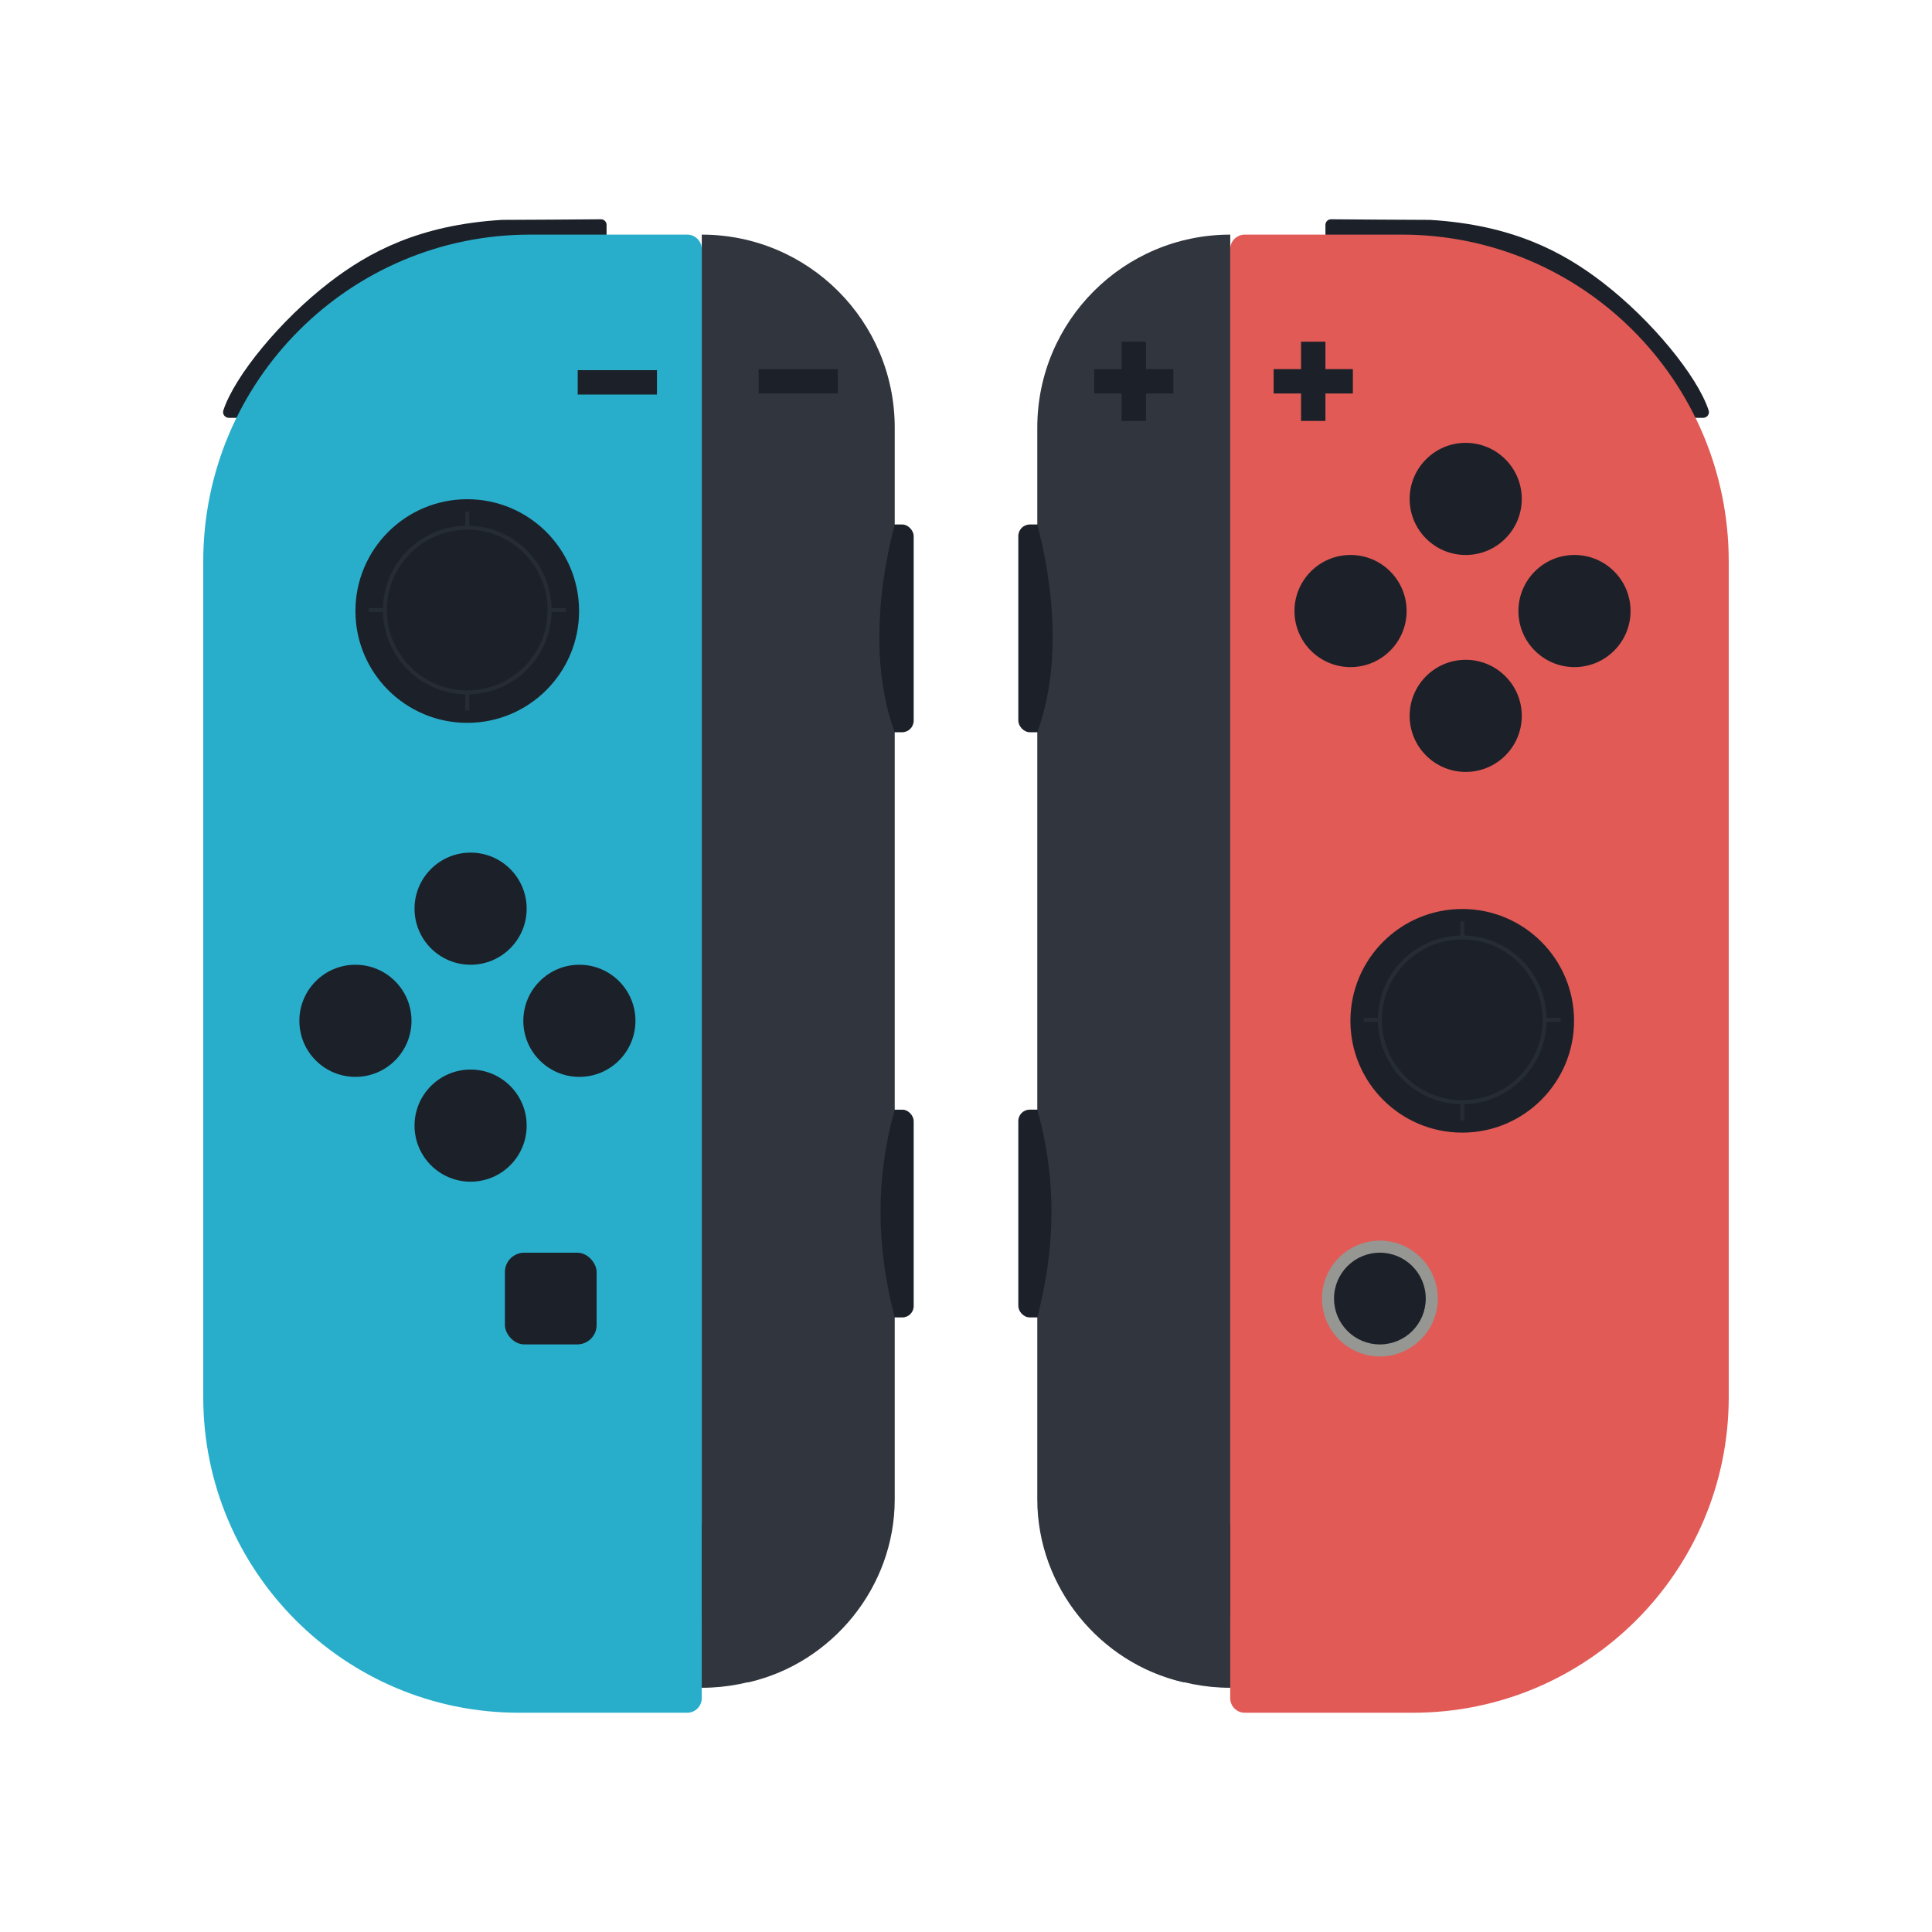 <?xml version="1.0" encoding="UTF-8"?>
<svg id="Joycons" xmlns="http://www.w3.org/2000/svg" viewBox="0 0 1000 1000">
  <defs>
    <style>
      .cls-1 {
        fill: #969792;
      }

      .cls-2 {
        stroke-width: 2.08px;
      }

      .cls-2, .cls-3 {
        fill: none;
        stroke: #262c34;
        stroke-miterlimit: 10;
      }

      .cls-4 {
        fill: #31363e;
      }

      .cls-3 {
        stroke-width: 2.08px;
      }

      .cls-5 {
        fill: #28aecb;
      }

      .cls-6 {
        fill: #1c2129;
      }

      .cls-7 {
        fill: #e15a56;
      }
    </style>
  </defs>
  <g>
    <g>
      <path class="cls-6" d="M313.96,122.18v-5.77c0-1.62-1.31-2.94-2.93-2.92-9.49.08-39.42.31-50.97.32-.18,0-.35,0-.53.02-42.42,2.62-68.49,16.51-89.11,32.41-25.32,19.52-48.94,48.33-54.81,66.16-.63,1.9.79,3.86,2.79,3.86,8.42,0,10.15,0,9.43,0l184.5-91.46c1-.49,1.63-1.51,1.63-2.62Z"/>
      <path class="cls-5" d="M112.71,121.44h87.14c90.17,0,163.38,73.21,163.38,163.38v432.53c0,93.36-75.8,169.16-169.16,169.16h-81.35c-4.14,0-7.51-3.36-7.51-7.51V128.95c0-4.14,3.36-7.51,7.51-7.51Z" transform="translate(468.43 1007.95) rotate(-180)"/>
      <rect class="cls-6" x="261.34" y="648.39" width="47.47" height="47.47" rx="10.01" ry="10.01"/>
      <circle class="cls-6" cx="243.58" cy="582.62" r="29.02"/>
      <circle class="cls-6" cx="243.58" cy="470.33" r="29.02"/>
      <circle class="cls-6" cx="183.97" cy="528.37" r="29.02"/>
      <circle class="cls-6" cx="299.89" cy="528.37" r="29.02"/>
      <rect class="cls-6" x="299.03" y="191.59" width="41.01" height="12.62"/>
      <circle class="cls-6" cx="241.85" cy="316.27" r="57.88"/>
      <g>
        <circle class="cls-3" cx="241.85" cy="315.77" r="42.62"/>
        <line class="cls-3" x1="241.85" y1="273.15" x2="241.85" y2="264.81"/>
        <line class="cls-3" x1="241.85" y1="367.74" x2="241.85" y2="359.4"/>
        <line class="cls-3" x1="199.22" y1="315.77" x2="190.88" y2="315.77"/>
        <line class="cls-3" x1="292.81" y1="315.77" x2="284.47" y2="315.77"/>
      </g>
    </g>
    <rect class="cls-6" x="437.38" y="271.47" width="35.54" height="107.54" rx="5.98" ry="5.98" transform="translate(910.3 650.48) rotate(-180)"/>
    <rect class="cls-6" x="437.38" y="574.35" width="35.54" height="107.54" rx="5.88" ry="5.88" transform="translate(910.3 1256.25) rotate(-180)"/>
    <path class="cls-4" d="M383.97,854.42c-1.29-1.59-3.34-6.68-10.71-7.9-9.11-1.67-7.55-3.12-9.42-8.13-.2-.37-.41-.65-.61-.86V121.44h0c55.16,0,99.88,44.72,99.88,99.88v50.15c-11.39,43.8-9.84,80.79,0,107.54v195.34c-10.02,35.49-9.59,70.96,0,107.54v94.14c0,45.62-32.56,84.72-75.22,94.61-1.3.3-2.53-.73-2.43-2.06.32-4.16.12-11.38-1.49-14.17Z"/>
    <rect class="cls-6" x="392.66" y="191.06" width="41.01" height="12.62" transform="translate(826.33 394.74) rotate(-180)"/>
  </g>
  <path class="cls-6" d="M686.04,122.18v-5.77c0-1.62,1.31-2.94,2.93-2.92,9.49.08,39.42.31,50.97.32.18,0,.35,0,.53.02,42.42,2.62,68.49,16.51,89.11,32.41,25.32,19.52,48.94,48.33,54.81,66.16.63,1.9-.79,3.86-2.79,3.86-8.42,0-10.15,0-9.43,0l-184.5-91.46c-1-.49-1.63-1.51-1.63-2.62Z"/>
  <path class="cls-7" d="M644.28,121.44h81.35c93.36,0,169.16,75.8,169.16,169.16v432.53c0,90.17-73.21,163.38-163.38,163.38h-87.14c-4.14,0-7.51-3.36-7.51-7.51V128.95c0-4.14,3.36-7.51,7.51-7.51Z"/>
  <rect class="cls-6" x="527.08" y="271.47" width="35.54" height="107.54" rx="5.98" ry="5.98"/>
  <rect class="cls-6" x="527.08" y="574.35" width="35.54" height="107.54" rx="5.88" ry="5.88"/>
  <circle class="cls-6" cx="758.65" cy="370.53" r="29.02"/>
  <g>
    <path class="cls-6" d="M714.23,698.98c-14.81,0-26.85-12.04-26.85-26.85s12.05-26.85,26.85-26.85,26.85,12.04,26.85,26.85-12.04,26.85-26.85,26.85Z"/>
    <path class="cls-1" d="M714.23,648.39c13.11,0,23.74,10.63,23.74,23.74s-10.63,23.74-23.74,23.74-23.74-10.63-23.74-23.74,10.63-23.74,23.74-23.74M714.23,642.16c-16.52,0-29.97,13.44-29.97,29.97s13.44,29.97,29.97,29.97,29.97-13.44,29.97-29.97-13.44-29.97-29.97-29.97h0Z"/>
  </g>
  <circle class="cls-6" cx="758.65" cy="258.24" r="29.02"/>
  <circle class="cls-6" cx="699.04" cy="316.27" r="29.02"/>
  <circle class="cls-6" cx="814.95" cy="316.27" r="29.02"/>
  <rect class="cls-6" x="659.23" y="191.06" width="41.01" height="12.62"/>
  <rect class="cls-6" x="659.23" y="191.06" width="41.01" height="12.62" transform="translate(482.36 877.1) rotate(-90)"/>
  <circle class="cls-6" cx="756.85" cy="528.37" r="57.88"/>
  <g>
    <circle class="cls-2" cx="756.85" cy="527.87" r="42.62"/>
    <line class="cls-2" x1="756.85" y1="485.25" x2="756.85" y2="476.91"/>
    <line class="cls-2" x1="756.85" y1="579.84" x2="756.85" y2="571.5"/>
    <line class="cls-2" x1="714.23" y1="527.87" x2="705.88" y2="527.87"/>
    <line class="cls-2" x1="807.81" y1="527.87" x2="799.47" y2="527.87"/>
  </g>
  <path class="cls-4" d="M616.04,854.42c1.29-1.59,3.34-6.68,10.71-7.9,9.11-1.67,7.55-3.12,9.42-8.13.2-.37.41-.65.61-.86V121.44h0c-55.16,0-99.88,44.72-99.88,99.88v50.15c11.39,43.8,9.84,80.79,0,107.54v195.34c10.02,35.49,9.59,70.96,0,107.54v94.14c0,45.62,32.56,84.72,75.22,94.61,1.3.3,2.53-.73,2.43-2.06-.32-4.16-.12-11.38,1.49-14.17Z"/>
  <rect class="cls-6" x="566.34" y="191.06" width="41.01" height="12.62"/>
  <rect class="cls-6" x="566.34" y="191.06" width="41.01" height="12.62" transform="translate(389.47 784.21) rotate(-90)"/>
  <path class="cls-4" d="M613.55,788.61c-3.68-.21-7.34-.55-11-.92-1.29.13-2.58.23-3.86.29-4.67.21-9.57-.52-14.37-1.93-.93-.05-1.85-.11-2.78-.15-13.09-.52-26.3-1.37-39.14-4.07-1.78-.37-3.53-.83-5.26-1.35,3.48,52,46.76,93.11,99.65,93.11h0v-84.79c-7.73.31-15.48.25-23.23-.2Z"/>
  <path class="cls-4" d="M386.45,788.61c3.68-.21,7.34-.55,11-.92,1.29.13,2.58.23,3.86.29,4.67.21,9.57-.52,14.37-1.93.93-.05,1.85-.11,2.78-.15,13.09-.52,26.3-1.37,39.14-4.07,1.78-.37,3.53-.83,5.26-1.35-3.48,52-46.76,93.11-99.65,93.11h0v-84.79c7.73.31,15.48.25,23.23-.2Z"/>
</svg>